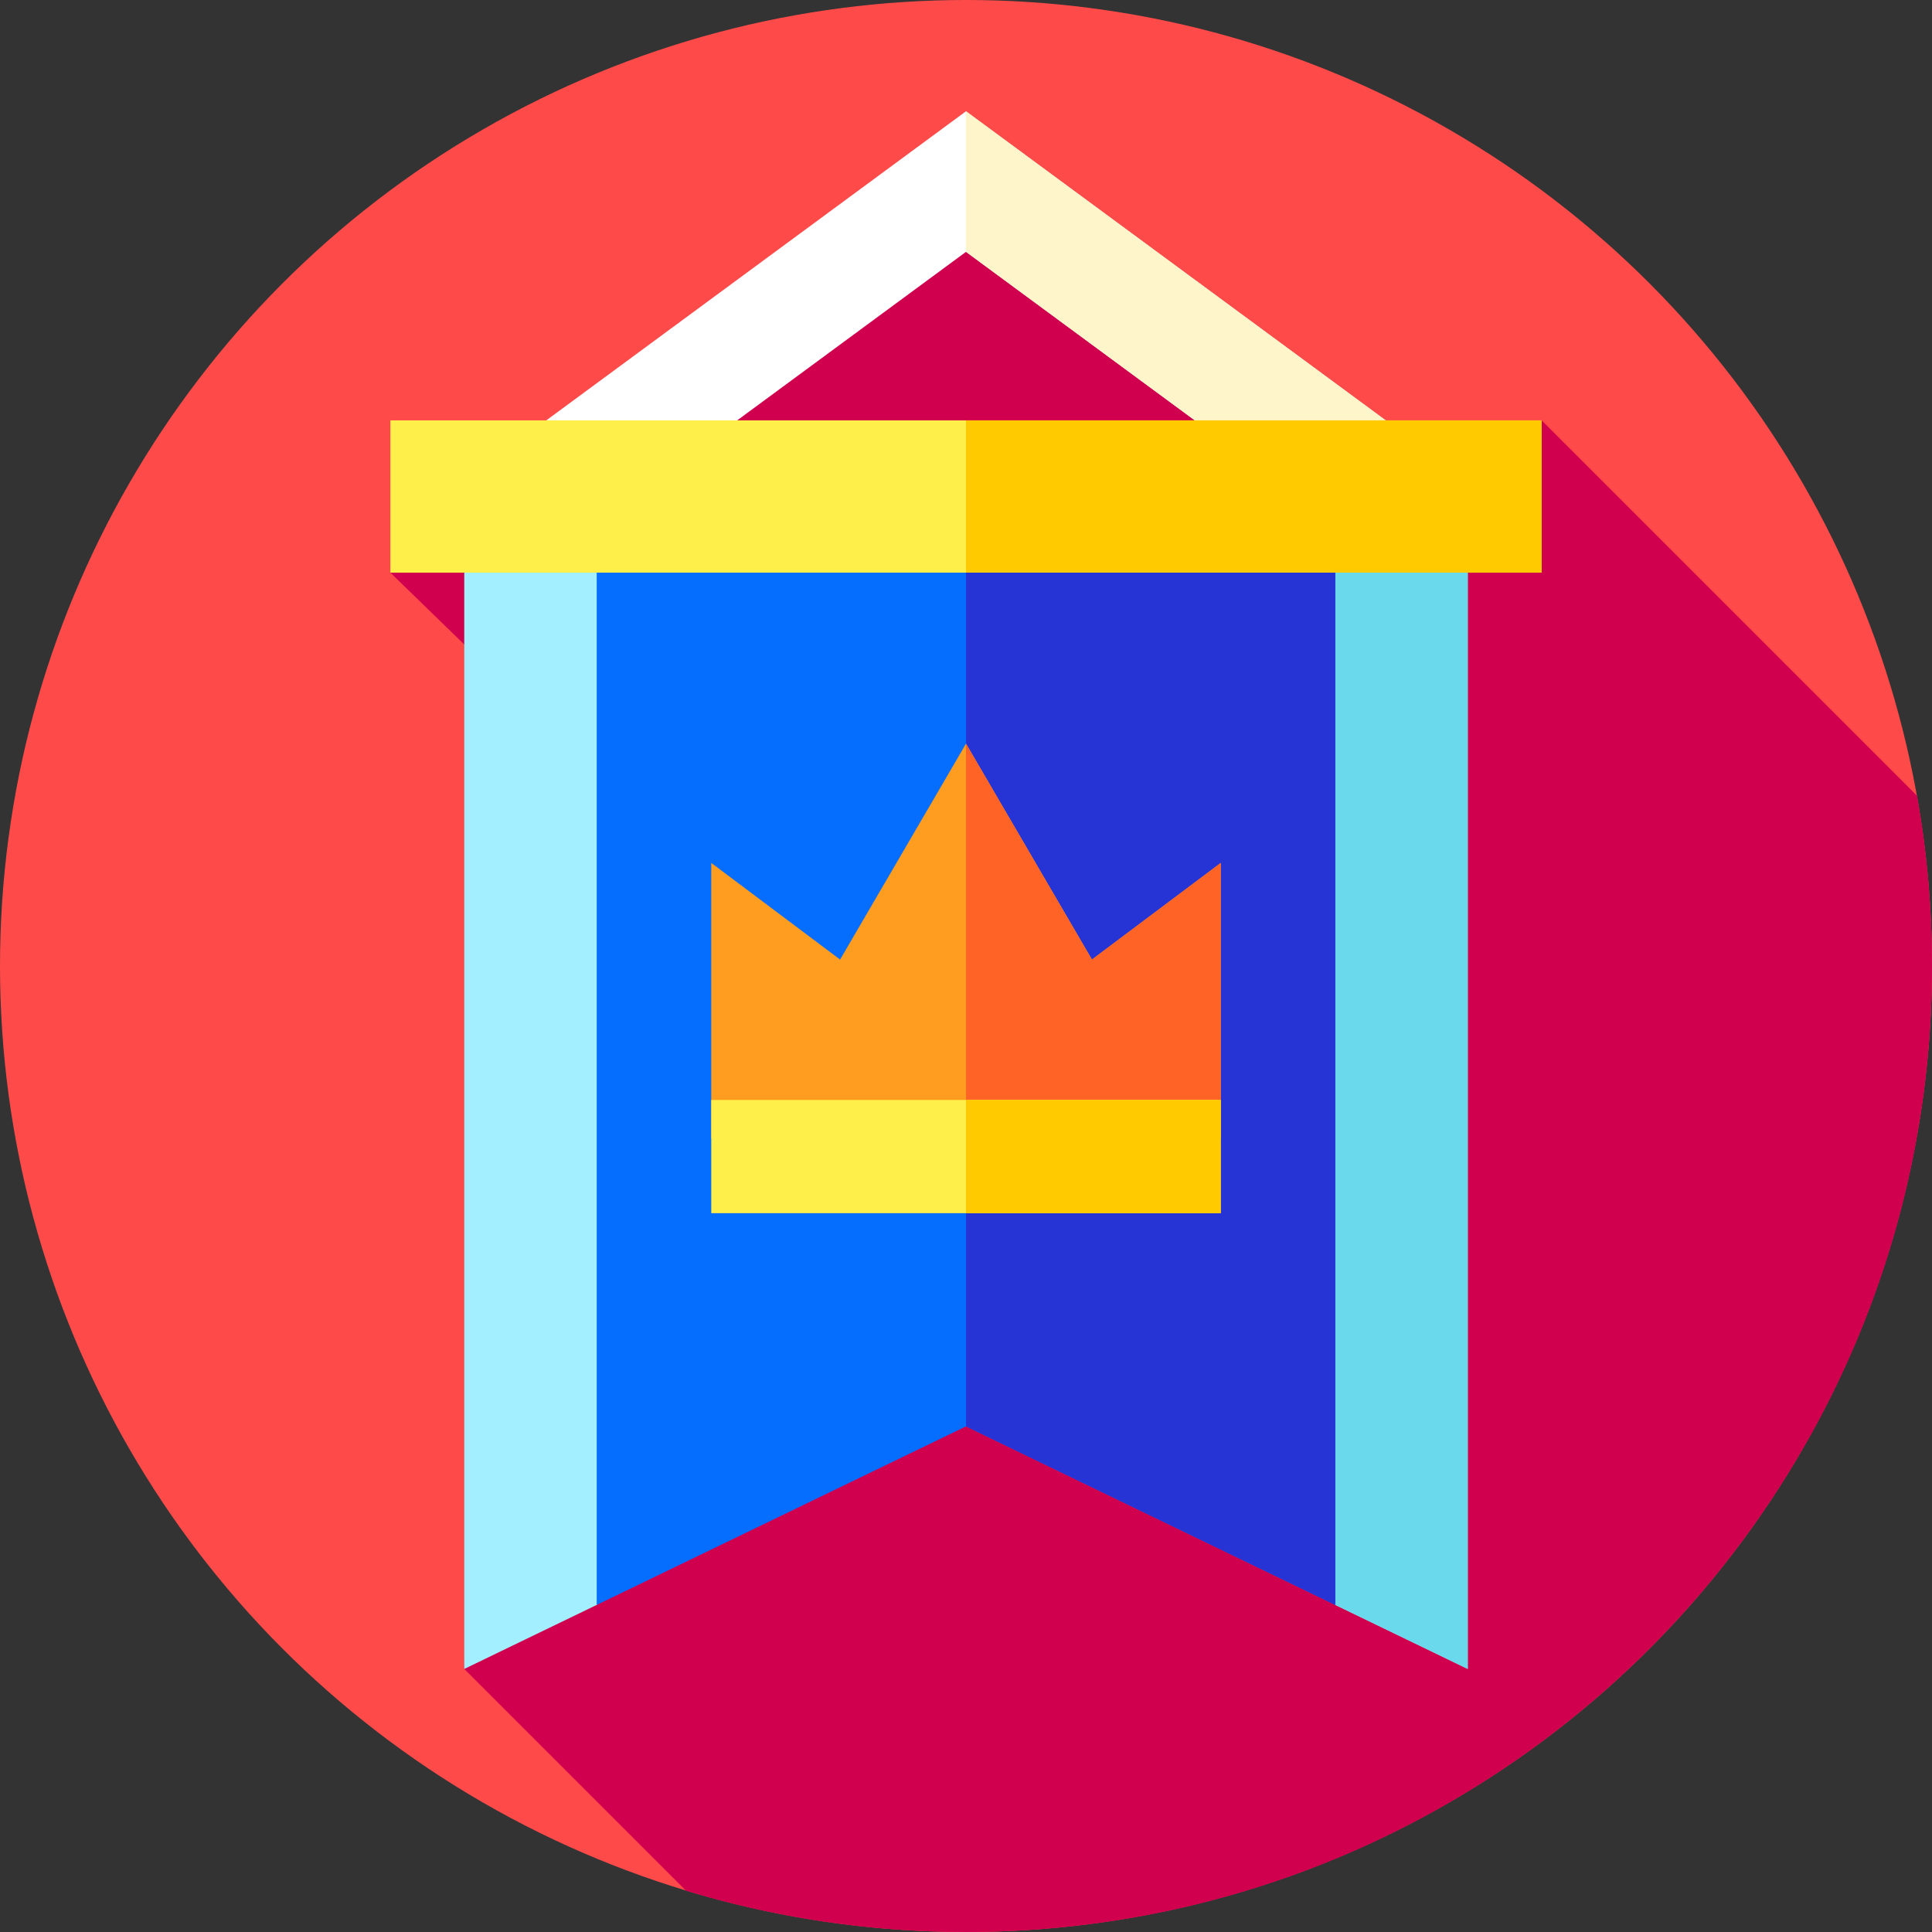 <svg id="Layer_1" enable-background="new 0 0 512 512" height="512" viewBox="0 0 512 512" width="512" xmlns="http://www.w3.org/2000/svg"><rect x="0" y="0" width="512" height="512" fill="#333333" stroke="none"/><g><g><g><g><g><g><g><g><g><g><g><g><circle cx="256" cy="256" fill="#ff4a4a" r="256"/></g></g></g></g></g></g></g></g></g></g></g><path d="m512 256c0-15.391-1.361-30.463-3.964-45.106l-99.491-99.491-65.045 5.097-91-60.112-149.045 95.367 24.295 23.62-4.716 266.914 58.778 58.778c23.484 7.1 48.387 10.933 74.188 10.933 141.385 0 256-114.615 256-256z" fill="#d0004f"/><g><g><path d="m123.034 138v304.289l35.103-16.972 97.863-82.65 97.862 82.65 35.104 16.972v-304.289z" fill="#a3efff"/><path d="m388.97 138v304.29l-35.11-16.97-97.86-82.65v-204.67z" fill="#6ad9eb"/><path d="m158.137 138v287.317l97.863-47.317 97.862 47.317v-287.317z" fill="#056eff"/><path d="m353.86 138v287.32l-97.86-47.32v-240z" fill="#2633d5"/><path d="m256 29.485-112.652 82.967 17.791 24.156 94.861-69.864 94.861 69.864 17.791-24.156z" fill="#fff"/><path d="m368.65 112.45-17.79 24.16-34.23-25.21-60.63-44.66v-37.25l111.22 81.91z" fill="#fff5ca"/><path d="m103.455 111.403h305.091v40.352h-305.091z" fill="#ffef4a"/><path d="m256 111.4h152.55v40.35h-152.55z" fill="#ffcb00"/><g fill="none" stroke="#976742" stroke-miterlimit="10" stroke-width="30"><path d=""/><path d=""/></g></g><g><path d="m289.374 254.293-33.372-57.21-33.371 57.21-34.136-25.606v73.045h135.014v-73.045z" fill="#ff9d21"/><g><path d="m323.509 228.684v73.045h-67.507v-104.643l3.862 6.62 29.507 50.587z" fill="#ff6326"/></g><g><g><path d="m188.495 291.504h135.014v30h-135.014z" fill="#ffef4a"/></g></g><g><g><path d="m256.002 291.507h67.507v30h-67.507z" fill="#ffcb00"/></g></g></g></g></g></svg>